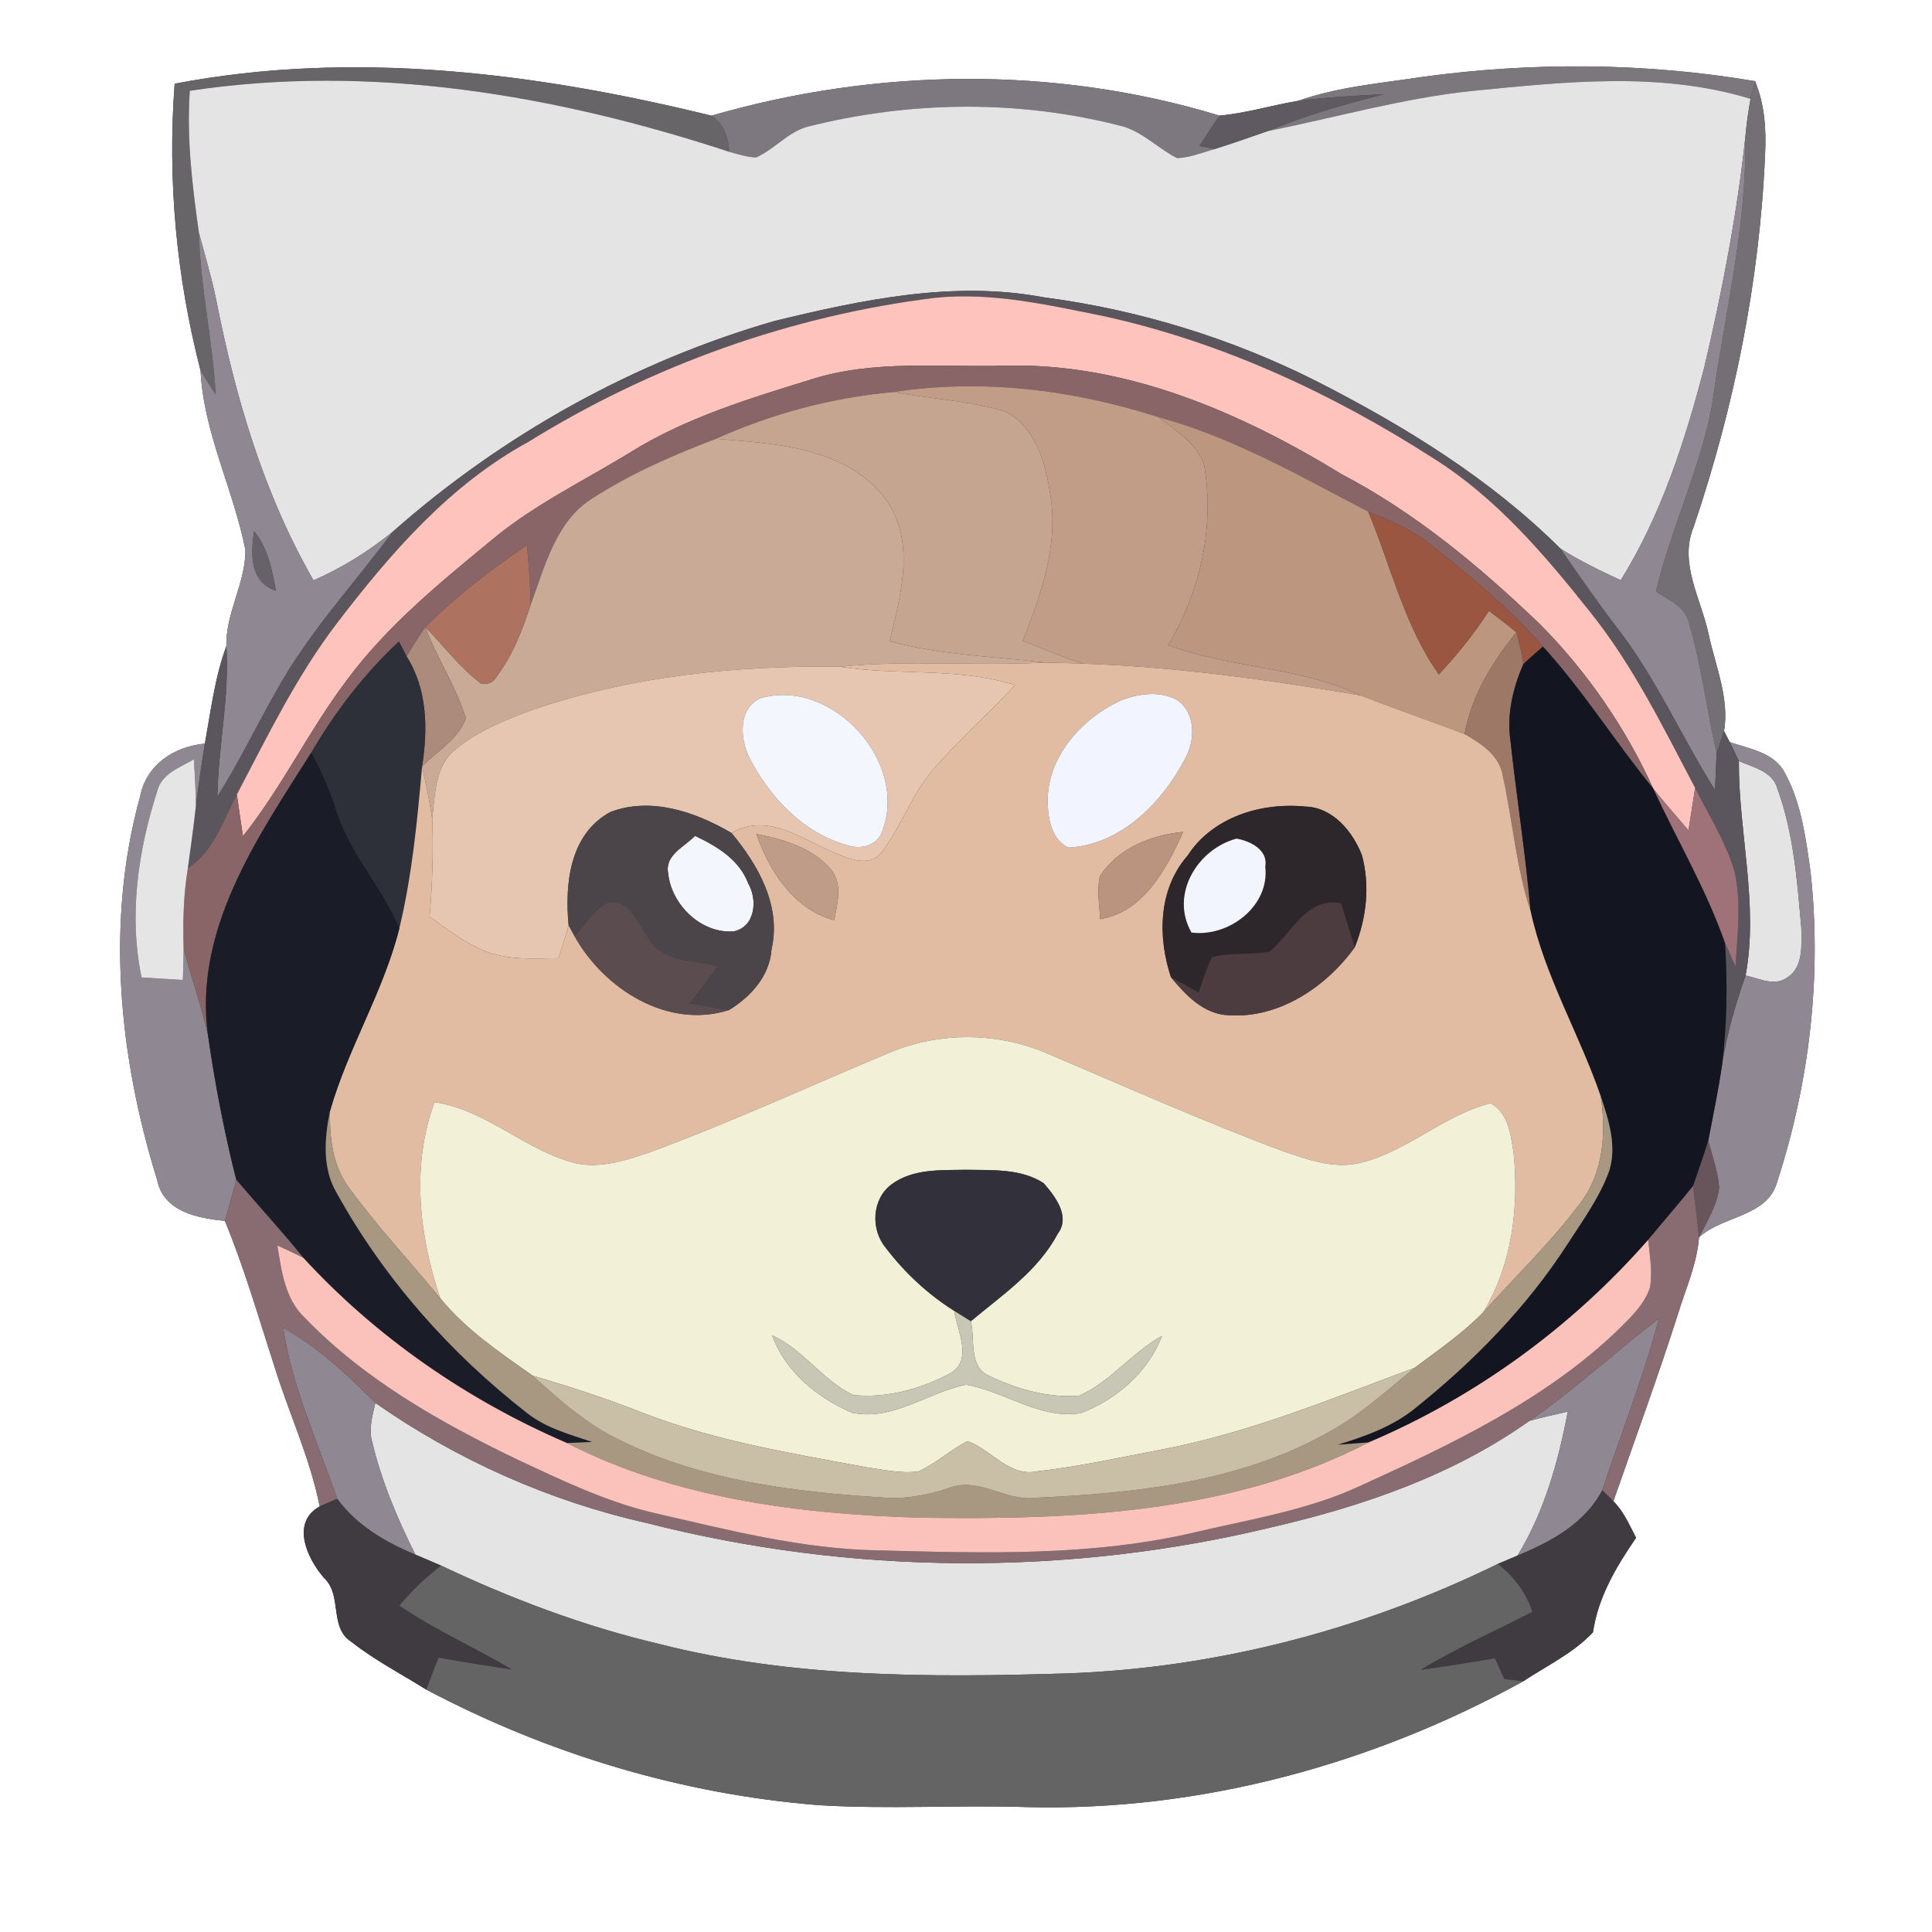 <?xml version="1.0" encoding="UTF-8" ?>
<!DOCTYPE svg PUBLIC "-//W3C//DTD SVG 1.1//EN" "http://www.w3.org/Graphics/SVG/1.1/DTD/svg11.dtd">
<svg width="250pt" height="250pt" viewBox="0 0 250 250" version="1.1" xmlns="http://www.w3.org/2000/svg">
<rect x="0" y="0" width="250" height="250" fill="#333333" stroke="none"/>
<g id="#ffffffff">
<path fill="#ffffff" opacity="1.00" d=" M 0.00 0.00 L 250.00 0.00 L 250.00 250.00 L 0.00 250.00 L 0.00 0.00 M 22.60 10.83 C 21.65 23.28 22.83 35.88 25.95 47.95 C 26.35 56.04 30.23 63.35 31.76 71.20 C 31.77 75.46 29.19 79.31 29.29 83.61 C 27.79 87.67 27.28 91.98 26.51 96.22 C 22.55 96.60 18.95 98.92 18.14 103.03 C 13.64 119.24 15.39 136.76 20.33 152.67 C 21.13 156.79 25.58 157.64 29.10 157.98 C 31.61 164.05 33.42 170.38 35.45 176.62 C 37.33 182.75 40.11 188.61 41.37 194.93 C 37.59 197.02 39.76 201.70 41.92 204.17 C 44.36 206.44 42.53 210.61 45.49 212.47 C 48.49 214.84 51.91 216.60 55.15 218.63 C 70.88 226.94 88.23 232.19 105.98 233.59 C 114.98 234.14 123.99 233.54 133.00 233.84 C 155.33 234.38 177.60 228.31 197.10 217.56 C 200.16 215.54 203.59 213.92 206.13 211.22 C 206.80 206.64 209.14 202.74 211.71 198.98 C 210.84 197.35 210.11 195.58 208.77 194.26 C 211.57 186.23 214.51 178.23 217.10 170.12 C 218.10 166.82 219.59 163.59 219.85 160.11 C 222.93 157.27 228.69 157.50 229.96 152.95 C 234.15 140.06 235.77 126.27 234.28 112.78 C 233.66 108.44 233.10 103.92 230.96 100.02 C 229.59 97.35 226.38 96.91 223.83 96.03 C 223.64 95.67 223.27 94.96 223.09 94.61 C 223.81 90.40 221.98 86.18 221.10 82.09 C 220.14 77.52 217.20 72.86 219.17 68.15 C 224.42 52.62 227.70 36.38 228.40 19.99 C 228.57 16.77 228.35 13.50 227.10 10.50 C 212.87 8.10 198.28 8.00 184.00 9.96 C 178.63 10.78 173.14 11.23 167.98 13.05 C 164.57 13.61 161.25 14.65 157.80 14.96 C 136.50 8.47 113.39 8.79 92.06 14.97 C 69.43 9.41 45.70 6.42 22.60 10.83 Z" />
</g>
<g id="#686569ff">
<path fill="#686569" opacity="1.00" d=" M 22.60 10.83 C 45.70 6.42 69.43 9.41 92.06 14.97 C 93.68 16.03 94.29 17.78 94.35 19.64 C 71.99 12.29 48.04 8.19 24.56 11.75 C 24.14 17.91 24.88 24.04 25.74 30.12 C 25.91 37.15 27.53 44.04 27.91 51.05 C 27.24 50.02 26.57 49.00 25.95 47.95 C 22.83 35.88 21.65 23.28 22.60 10.83 Z" />
</g>
<g id="#7c777dff">
<path fill="#7c777d" opacity="1.00" d=" M 184.00 9.96 C 198.28 8.00 212.87 8.10 227.10 10.50 C 226.95 11.07 226.67 12.22 226.52 12.79 C 214.85 9.22 202.49 10.59 190.57 11.76 C 181.58 12.68 172.88 15.21 164.04 16.96 C 168.89 14.93 173.96 13.52 179.04 12.19 C 175.34 12.39 171.65 12.58 167.98 13.05 C 173.14 11.23 178.63 10.78 184.00 9.96 Z" />
</g>
<g id="#7d777fff">
<path fill="#7d777f" opacity="1.00" d=" M 92.06 14.97 C 113.39 8.79 136.50 8.47 157.80 14.96 C 156.92 16.26 156.06 17.57 155.21 18.89 C 155.71 18.98 156.71 19.17 157.21 19.27 C 155.60 19.74 154.00 20.39 152.31 20.46 C 149.94 19.25 148.02 17.23 145.46 16.40 C 132.05 12.86 117.80 13.02 104.39 16.42 C 101.88 17.17 100.17 19.34 97.83 20.38 C 96.64 20.32 95.49 19.96 94.35 19.64 C 94.29 17.78 93.68 16.03 92.06 14.97 Z" />
</g>
<g id="#e4e4e4ff">
<path fill="#e4e4e4" opacity="1.00" d=" M 24.56 11.75 C 48.04 8.19 71.99 12.29 94.35 19.64 C 95.49 19.96 96.64 20.32 97.83 20.38 C 100.17 19.34 101.88 17.17 104.39 16.42 C 117.80 13.02 132.05 12.86 145.46 16.40 C 148.02 17.23 149.94 19.25 152.31 20.46 C 154.00 20.39 155.60 19.74 157.21 19.27 C 159.51 18.56 161.77 17.74 164.04 16.96 C 172.88 15.21 181.58 12.68 190.57 11.76 C 202.49 10.59 214.85 9.22 226.52 12.79 C 226.22 14.42 226.00 16.07 225.85 17.71 C 224.77 27.77 222.84 37.71 220.53 47.55 C 218.03 57.10 214.97 66.65 209.72 75.08 C 207.05 73.85 204.40 72.56 201.91 70.98 C 192.87 61.99 181.89 55.23 170.60 49.45 C 159.47 43.81 147.41 40.09 135.04 38.47 C 123.40 36.28 111.57 38.78 100.25 41.53 C 82.05 46.77 65.04 56.25 50.85 68.78 C 47.72 71.33 44.27 73.48 40.57 75.10 C 34.13 63.92 30.45 51.38 27.97 38.79 C 27.37 35.86 26.52 33.00 25.74 30.12 C 24.88 24.04 24.14 17.91 24.56 11.75 Z" />
<path fill="#e4e4e4" opacity="1.00" d=" M 225.01 98.48 C 226.87 99.31 229.39 99.78 230.00 102.07 C 232.11 107.82 232.55 114.02 233.09 120.07 C 233.10 122.24 233.40 125.10 231.31 126.46 C 229.65 127.72 227.62 126.58 225.88 126.23 C 227.59 117.00 224.96 107.74 225.01 98.48 Z" />
<path fill="#e4e4e4" opacity="1.00" d=" M 48.16 186.59 C 47.67 184.90 48.20 183.18 48.57 181.54 C 59.13 188.91 71.07 194.24 83.65 197.07 C 110.15 203.84 138.29 204.02 164.87 197.55 C 176.53 194.84 188.07 190.85 197.90 183.86 C 199.54 183.41 201.20 183.04 202.87 182.66 C 201.64 189.15 199.84 195.61 196.37 201.29 C 195.52 201.65 194.67 202.01 193.82 202.37 C 176.45 210.88 157.37 215.86 138.02 216.54 C 120.40 217.08 102.50 217.12 85.30 212.73 C 75.54 210.43 66.13 206.87 57.08 202.59 C 55.97 202.10 54.86 201.64 53.75 201.17 C 51.42 196.51 49.37 191.67 48.16 186.59 Z" />
</g>
<g id="#746f75ff">
<path fill="#746f75" opacity="1.00" d=" M 226.52 12.79 C 226.67 12.22 226.95 11.07 227.10 10.50 C 228.35 13.50 228.57 16.77 228.40 19.99 C 227.70 36.38 224.42 52.62 219.17 68.15 C 217.20 72.86 220.14 77.52 221.10 82.09 C 221.98 86.18 223.81 90.40 223.09 94.61 C 222.85 95.32 222.37 96.74 222.13 97.45 C 220.82 91.85 220.18 86.10 218.54 80.59 C 218.08 78.45 215.89 77.63 214.27 76.54 C 216.22 68.37 219.97 60.73 221.53 52.46 C 223.11 40.90 226.03 29.45 225.85 17.71 C 226.00 16.07 226.22 14.42 226.52 12.79 Z" />
</g>
<g id="#5f5a61ff">
<path fill="#5f5a61" opacity="1.00" d=" M 167.98 13.05 C 171.65 12.58 175.34 12.39 179.04 12.19 C 173.96 13.52 168.89 14.93 164.04 16.96 C 161.77 17.74 159.51 18.56 157.21 19.27 C 156.71 19.17 155.71 18.98 155.21 18.89 C 156.06 17.57 156.92 16.26 157.80 14.96 C 161.25 14.65 164.57 13.61 167.98 13.05 Z" />
</g>
<g id="#8f8792ff">
<path fill="#8f8792" opacity="1.00" d=" M 220.53 47.55 C 222.84 37.71 224.77 27.77 225.85 17.71 C 226.03 29.45 223.11 40.90 221.53 52.46 C 219.97 60.73 216.22 68.37 214.27 76.54 C 215.89 77.63 218.08 78.45 218.54 80.59 C 220.18 86.10 220.82 91.85 222.13 97.45 C 222.06 99.04 221.99 100.63 221.92 102.22 C 217.60 95.40 214.38 87.91 209.44 81.49 C 206.81 78.07 204.35 74.53 201.91 70.98 C 204.40 72.56 207.05 73.85 209.72 75.08 C 214.97 66.65 218.03 57.10 220.53 47.55 Z" />
<path fill="#8f8792" opacity="1.00" d=" M 25.74 30.12 C 26.52 33.00 27.37 35.86 27.97 38.79 C 30.45 51.38 34.13 63.92 40.57 75.10 C 44.27 73.48 47.72 71.33 50.85 68.78 C 45.87 75.49 40.12 81.66 36.01 88.97 C 33.32 93.65 31.00 98.53 28.13 103.10 C 28.23 96.58 29.72 90.14 29.29 83.61 C 29.19 79.31 31.77 75.46 31.76 71.20 C 30.23 63.35 26.35 56.04 25.95 47.95 C 26.57 49.00 27.24 50.02 27.91 51.05 C 27.53 44.04 25.91 37.15 25.74 30.12 M 32.87 68.75 C 32.45 71.74 32.28 75.25 35.70 76.44 C 35.20 73.75 34.70 70.91 32.87 68.75 Z" />
<path fill="#8f8792" opacity="1.00" d=" M 18.14 103.03 C 18.95 98.92 22.55 96.60 26.51 96.22 C 26.08 98.89 25.68 101.58 25.35 104.27 C 25.33 102.26 25.21 100.26 25.09 98.26 C 23.29 99.31 20.92 100.09 20.35 102.36 C 17.86 110.07 16.64 118.46 18.32 126.48 C 20.10 126.58 21.88 126.70 23.66 126.81 C 23.71 125.47 23.74 124.13 23.76 122.79 C 24.77 126.54 26.08 130.20 26.92 134.00 C 27.82 140.27 29.02 146.51 30.57 152.66 C 30.12 154.44 29.59 156.21 29.10 157.98 C 25.58 157.64 21.13 156.79 20.33 152.67 C 15.39 136.76 13.64 119.24 18.14 103.03 Z" />
<path fill="#8f8792" opacity="1.00" d=" M 223.83 96.03 C 226.38 96.91 229.59 97.35 230.96 100.02 C 233.10 103.92 233.66 108.44 234.28 112.78 C 235.77 126.27 234.15 140.06 229.96 152.95 C 228.69 157.50 222.93 157.27 219.85 160.11 C 220.86 158.04 222.20 156.01 222.45 153.68 C 222.32 151.59 221.54 149.62 221.05 147.61 C 221.65 144.39 222.34 141.18 222.81 137.94 C 223.39 133.93 224.55 130.05 225.88 126.23 C 227.62 126.58 229.65 127.72 231.31 126.46 C 233.40 125.10 233.10 122.24 233.09 120.07 C 232.55 114.02 232.11 107.82 230.00 102.07 C 229.39 99.78 226.87 99.31 225.01 98.48 C 224.63 97.65 224.23 96.83 223.83 96.03 Z" />
<path fill="#8f8792" opacity="1.00" d=" M 197.90 183.86 C 203.78 179.82 209.00 174.95 214.66 170.61 C 212.67 178.17 209.78 185.44 207.33 192.84 C 205.08 197.14 200.68 199.51 196.37 201.29 C 199.84 195.61 201.64 189.15 202.87 182.66 C 201.20 183.04 199.54 183.41 197.90 183.86 Z" />
<path fill="#8f8792" opacity="1.00" d=" M 36.64 171.81 C 41.17 174.33 44.94 177.89 48.57 181.54 C 48.20 183.18 47.67 184.90 48.16 186.59 C 49.37 191.67 51.42 196.51 53.75 201.17 C 49.89 199.57 46.14 197.38 43.64 193.95 C 41.12 186.64 37.81 179.52 36.64 171.81 Z" />
</g>
<g id="#5b565dff">
<path fill="#5b565d" opacity="1.00" d=" M 100.25 41.53 C 111.57 38.78 123.40 36.28 135.04 38.47 C 147.41 40.09 159.47 43.81 170.60 49.45 C 181.89 55.23 192.87 61.99 201.91 70.98 C 204.35 74.53 206.81 78.07 209.44 81.49 C 214.38 87.91 217.60 95.40 221.92 102.22 C 221.99 100.63 222.06 99.04 222.13 97.45 C 222.37 96.74 222.85 95.32 223.09 94.61 C 223.27 94.96 223.64 95.67 223.83 96.03 C 224.23 96.83 224.63 97.65 225.01 98.48 C 224.96 107.74 227.59 117.00 225.88 126.23 C 224.55 130.05 223.39 133.93 222.81 137.94 C 223.47 132.64 223.57 127.27 223.20 121.95 C 223.64 123.00 224.11 124.04 224.58 125.08 C 224.81 120.88 225.41 116.57 224.36 112.44 C 223.18 108.73 221.09 105.41 219.35 101.96 C 215.24 94.16 211.34 86.16 205.80 79.24 C 199.91 71.82 193.63 64.43 185.54 59.34 C 172.44 50.92 158.09 44.26 142.83 40.91 C 135.67 39.47 128.41 37.79 121.06 38.53 C 102.39 40.82 84.32 47.28 68.34 57.20 C 58.19 62.73 50.51 71.61 43.59 80.66 C 38.38 87.49 34.62 95.24 30.65 102.81 C 28.85 106.17 27.68 110.17 24.31 112.35 C 24.67 109.66 25.06 106.97 25.35 104.27 C 25.68 101.58 26.08 98.89 26.51 96.22 C 27.28 91.98 27.79 87.67 29.29 83.61 C 29.72 90.14 28.23 96.58 28.13 103.10 C 31.00 98.53 33.32 93.65 36.01 88.97 C 40.12 81.66 45.87 75.49 50.85 68.78 C 65.04 56.25 82.05 46.77 100.25 41.53 Z" />
</g>
<g id="#fec3bdff">
<path fill="#fec3bd" opacity="1.00" d=" M 68.34 57.20 C 84.32 47.28 102.39 40.82 121.06 38.53 C 128.41 37.79 135.67 39.47 142.83 40.91 C 158.09 44.26 172.44 50.92 185.54 59.34 C 193.63 64.43 199.91 71.82 205.80 79.24 C 211.34 86.16 215.24 94.16 219.35 101.96 C 219.07 103.79 218.78 105.62 218.49 107.45 C 216.96 105.66 215.40 103.90 213.94 102.06 C 210.35 94.17 205.36 86.90 199.25 80.75 C 191.50 73.32 183.17 66.37 173.62 61.37 C 160.51 53.34 145.64 46.89 129.99 47.32 C 121.69 47.55 113.15 46.53 105.09 49.06 C 97.01 51.56 88.79 54.03 81.56 58.53 C 75.59 62.20 69.19 65.26 63.77 69.76 C 57.04 75.31 50.17 80.88 44.94 87.93 C 40.03 94.41 36.51 101.83 31.44 108.20 C 31.17 106.41 30.90 104.61 30.65 102.81 C 34.62 95.24 38.38 87.49 43.59 80.66 C 50.51 71.61 58.19 62.73 68.34 57.20 Z" />
</g>
<g id="#896567ff">
<path fill="#896567" opacity="1.00" d=" M 105.09 49.06 C 113.15 46.53 121.69 47.55 129.99 47.32 C 145.64 46.89 160.51 53.34 173.62 61.37 C 183.17 66.37 191.50 73.32 199.25 80.75 C 205.36 86.90 210.35 94.17 213.94 102.06 C 209.02 96.05 204.90 89.42 199.66 83.67 C 195.24 78.64 190.06 74.35 184.80 70.23 C 182.48 68.42 179.75 67.32 177.05 66.21 C 168.25 61.62 159.56 56.59 149.89 53.97 C 138.87 50.43 127.08 48.96 115.59 50.73 C 107.66 51.44 99.89 53.52 92.63 56.78 C 87.08 58.90 81.58 61.29 76.58 64.53 C 71.87 67.52 70.51 73.33 68.67 78.23 C 68.63 75.66 68.40 73.10 68.20 70.54 C 63.53 73.70 59.02 77.14 55.04 81.14 C 54.18 82.37 53.40 83.65 52.61 84.93 C 52.36 84.45 51.86 83.49 51.62 83.01 C 47.12 87.20 43.38 92.10 40.28 97.39 C 33.32 108.36 25.03 120.28 26.92 134.00 C 26.08 130.20 24.77 126.54 23.76 122.79 C 23.65 119.30 23.74 115.79 24.31 112.35 C 27.68 110.17 28.85 106.17 30.65 102.81 C 30.90 104.61 31.17 106.41 31.44 108.20 C 36.51 101.83 40.03 94.41 44.94 87.93 C 50.17 80.88 57.04 75.31 63.77 69.76 C 69.19 65.26 75.59 62.20 81.56 58.53 C 88.79 54.03 97.01 51.56 105.09 49.06 Z" />
</g>
<g id="#c19c87ff">
<path fill="#c19c87" opacity="1.00" d=" M 115.59 50.73 C 127.08 48.96 138.87 50.43 149.89 53.97 C 152.13 55.68 154.86 57.36 155.81 60.16 C 157.19 68.20 155.35 76.54 151.15 83.48 C 159.24 86.50 168.19 86.24 176.06 89.99 C 164.19 87.96 152.26 86.30 140.21 85.88 C 137.53 85.04 134.94 83.96 132.35 82.91 C 134.69 76.95 136.97 70.61 135.92 64.09 C 135.32 60.00 133.99 55.05 129.89 53.17 C 125.23 51.85 120.35 51.60 115.59 50.73 Z" />
</g>
<g id="#c5a490ff">
<path fill="#c5a490" opacity="1.00" d=" M 92.63 56.78 C 99.89 53.52 107.66 51.44 115.59 50.73 C 120.35 51.60 125.23 51.85 129.89 53.17 C 133.99 55.05 135.32 60.00 135.92 64.09 C 136.97 70.61 134.69 76.95 132.35 82.91 C 134.94 83.96 137.53 85.04 140.21 85.88 C 138.57 85.81 136.92 85.77 135.28 85.73 C 128.55 84.94 121.70 84.77 115.12 82.97 C 116.57 76.91 118.59 69.97 114.48 64.42 C 109.34 57.83 100.29 57.40 92.63 56.78 Z" />
</g>
<g id="#bd9680ff">
<path fill="#bd9680" opacity="1.00" d=" M 149.89 53.97 C 159.56 56.59 168.25 61.62 177.05 66.21 C 180.00 73.27 181.71 80.94 186.18 87.27 C 188.58 84.72 190.76 81.98 192.67 79.05 C 193.87 79.95 195.07 80.86 196.22 81.82 C 193.09 85.69 190.42 90.02 189.51 94.99 C 185.04 93.28 180.52 91.72 176.06 89.99 C 168.19 86.24 159.24 86.50 151.15 83.48 C 155.35 76.54 157.19 68.20 155.81 60.16 C 154.86 57.36 152.13 55.68 149.89 53.97 Z" />
</g>
<g id="#c9aa97ff">
<path fill="#c9aa97" opacity="1.00" d=" M 76.58 64.53 C 81.58 61.29 87.08 58.90 92.63 56.78 C 100.29 57.40 109.34 57.83 114.48 64.42 C 118.59 69.97 116.57 76.91 115.12 82.97 C 121.70 84.77 128.55 84.94 135.28 85.73 C 126.43 86.21 117.55 85.38 108.71 86.27 C 95.26 86.09 81.65 87.48 68.87 91.87 C 65.38 93.15 61.83 94.57 58.94 96.97 C 56.27 99.11 56.29 102.86 55.93 105.97 C 55.59 103.68 55.11 101.41 54.62 99.15 C 56.58 97.20 59.32 95.65 60.28 92.94 C 59.02 88.81 56.54 85.18 55.04 81.14 C 57.44 83.61 59.53 86.43 62.31 88.49 C 63.23 88.61 63.91 88.25 64.36 87.41 C 66.40 84.68 67.63 81.44 68.67 78.23 C 70.51 73.33 71.87 67.52 76.58 64.53 Z" />
</g>
<g id="#9a5641ff">
<path fill="#9a5641" opacity="1.00" d=" M 177.05 66.21 C 179.75 67.32 182.48 68.42 184.80 70.23 C 190.06 74.35 195.24 78.64 199.66 83.67 C 198.80 84.41 197.95 85.15 197.12 85.93 C 196.90 84.55 196.60 83.17 196.22 81.82 C 195.07 80.86 193.87 79.95 192.67 79.05 C 190.76 81.98 188.58 84.72 186.18 87.27 C 181.71 80.94 180.00 73.27 177.05 66.21 Z" />
</g>
<g id="#676269ff">
<path fill="#676269" opacity="1.00" d=" M 32.87 68.75 C 34.70 70.91 35.20 73.75 35.70 76.44 C 32.28 75.25 32.45 71.74 32.87 68.75 Z" />
</g>
<g id="#ad7360ff">
<path fill="#ad7360" opacity="1.00" d=" M 55.04 81.14 C 59.02 77.14 63.53 73.70 68.20 70.54 C 68.40 73.10 68.63 75.66 68.67 78.23 C 67.63 81.44 66.40 84.68 64.36 87.41 C 63.91 88.25 63.23 88.61 62.31 88.49 C 59.53 86.43 57.44 83.61 55.04 81.14 Z" />
</g>
<g id="#ac8b7cff">
<path fill="#ac8b7c" opacity="1.00" d=" M 52.61 84.93 C 53.40 83.65 54.18 82.37 55.04 81.14 C 56.54 85.18 59.02 88.81 60.28 92.94 C 59.32 95.65 56.58 97.20 54.62 99.15 C 55.38 94.32 55.31 89.20 52.61 84.93 Z" />
</g>
<g id="#9e7866ff">
<path fill="#9e7866" opacity="1.00" d=" M 196.22 81.82 C 196.60 83.17 196.90 84.55 197.12 85.93 C 195.78 89.04 194.96 92.41 195.45 95.81 C 196.25 103.18 197.41 110.51 198.06 117.90 C 196.20 112.25 195.75 106.30 194.49 100.53 C 194.11 97.80 191.71 96.23 189.51 94.99 C 190.42 90.02 193.09 85.69 196.22 81.82 Z" />
</g>
<g id="#2e3039ff">
<path fill="#2e3039" opacity="1.00" d=" M 40.28 97.39 C 43.38 92.10 47.12 87.20 51.62 83.01 C 51.86 83.49 52.36 84.45 52.61 84.93 C 55.31 89.20 55.38 94.32 54.62 99.15 C 54.00 106.18 53.33 113.23 51.68 120.11 C 49.39 114.66 45.09 110.28 43.41 104.56 C 42.58 102.08 41.55 99.67 40.28 97.39 Z" />
</g>
<g id="#131620ff">
<path fill="#131620" opacity="1.00" d=" M 197.12 85.93 C 197.95 85.15 198.80 84.41 199.66 83.67 C 204.90 89.42 209.02 96.05 213.94 102.06 C 217.02 108.69 220.76 115.02 223.20 121.95 C 223.57 127.27 223.47 132.64 222.81 137.94 C 222.34 141.18 221.65 144.39 221.05 147.61 C 220.44 149.57 219.76 151.51 219.10 153.45 C 217.19 155.82 215.20 158.11 213.27 160.44 C 203.39 171.72 190.90 180.81 177.09 186.65 C 175.75 186.76 174.42 186.86 173.09 186.95 C 176.63 185.86 180.20 184.60 183.11 182.23 C 190.70 176.16 197.60 169.11 202.88 160.91 C 204.85 157.87 207.02 154.89 208.25 151.45 C 209.23 148.25 208.16 144.92 207.14 141.87 C 204.36 133.78 199.88 126.32 198.06 117.90 C 197.41 110.51 196.25 103.18 195.45 95.81 C 194.96 92.41 195.78 89.04 197.12 85.93 Z" />
</g>
<g id="#e6c6b0ff">
<path fill="#e6c6b0" opacity="1.00" d=" M 68.87 91.87 C 81.65 87.48 95.26 86.09 108.71 86.27 C 116.22 87.46 124.00 86.32 131.34 88.65 C 127.89 92.42 124.00 95.78 120.68 99.67 C 117.95 102.83 116.66 106.93 114.12 110.22 C 112.76 112.13 110.23 111.30 108.48 110.55 C 104.07 108.85 99.48 104.97 94.66 107.79 C 90.04 105.07 84.21 103.06 78.97 105.08 C 73.71 107.93 73.07 114.39 73.58 119.73 C 73.20 121.16 72.73 122.57 72.27 123.99 C 69.13 124.00 65.85 124.29 62.85 123.11 C 60.18 122.06 57.90 120.27 55.59 118.62 C 55.95 114.41 56.08 110.19 55.93 105.97 C 56.29 102.86 56.27 99.11 58.94 96.97 C 61.83 94.57 65.38 93.15 68.87 91.87 M 98.40 90.35 C 95.46 91.69 95.76 95.63 96.98 98.08 C 99.61 103.16 103.94 107.80 109.61 109.36 C 111.16 109.91 113.09 109.57 113.96 108.04 C 117.98 98.94 107.78 87.61 98.40 90.35 Z" />
</g>
<g id="#e1bca2ff">
<path fill="#e1bca2" opacity="1.00" d=" M 108.71 86.27 C 117.55 85.38 126.43 86.21 135.28 85.73 C 136.92 85.77 138.57 85.81 140.21 85.88 C 152.26 86.30 164.19 87.96 176.06 89.99 C 180.52 91.72 185.04 93.28 189.51 94.99 C 191.71 96.23 194.11 97.80 194.49 100.53 C 195.75 106.30 196.20 112.25 198.06 117.90 C 199.88 126.32 204.36 133.78 207.14 141.87 C 207.84 146.57 207.50 151.70 204.54 155.62 C 200.75 160.70 196.15 165.11 191.92 169.82 C 195.67 163.65 196.59 156.14 195.84 149.06 C 195.48 146.79 195.16 143.97 192.88 142.77 C 186.66 144.30 181.89 149.26 175.57 150.57 C 172.32 151.20 169.11 150.00 166.07 148.98 C 155.79 145.15 145.76 140.67 135.67 136.38 C 129.20 133.55 121.67 133.47 115.15 136.19 C 104.82 140.51 94.63 145.21 84.12 149.09 C 80.81 150.21 77.19 151.42 73.71 150.31 C 67.56 148.47 62.72 143.59 56.23 142.62 C 53.19 150.83 54.23 159.87 56.97 168.00 C 53.08 163.27 48.88 158.78 45.26 153.83 C 43.06 150.97 42.63 147.27 42.70 143.78 C 45.02 135.63 49.62 128.34 51.68 120.11 C 53.33 113.23 54.00 106.18 54.62 99.15 C 55.11 101.41 55.59 103.68 55.93 105.97 C 56.08 110.19 55.95 114.41 55.59 118.62 C 57.90 120.27 60.18 122.06 62.85 123.11 C 65.85 124.29 69.13 124.00 72.27 123.99 C 72.73 122.57 73.20 121.16 73.58 119.73 C 73.78 120.09 74.18 120.82 74.37 121.18 C 78.18 127.99 86.42 133.22 94.33 130.70 C 97.17 128.96 99.60 126.29 99.84 122.81 C 101.12 117.22 98.11 111.94 94.66 107.79 C 99.48 104.97 104.07 108.85 108.48 110.55 C 110.23 111.30 112.76 112.13 114.12 110.22 C 116.66 106.93 117.95 102.83 120.68 99.67 C 124.00 95.78 127.89 92.42 131.34 88.65 C 124.00 86.32 116.22 87.46 108.71 86.27 M 145.38 90.50 C 140.08 92.78 135.36 97.96 135.57 104.01 C 135.65 106.11 136.14 108.72 138.28 109.68 C 145.01 109.29 150.27 103.98 153.27 98.32 C 154.65 95.94 154.82 92.36 152.36 90.61 C 150.23 89.40 147.60 89.72 145.38 90.50 M 153.68 110.71 C 149.88 115.06 149.78 121.23 151.53 126.47 C 153.45 128.78 155.75 131.24 158.98 131.37 C 165.49 131.82 171.63 127.70 175.31 122.57 C 176.82 118.81 177.30 114.59 176.23 110.66 C 175.04 107.59 172.46 104.47 168.92 104.37 C 163.22 103.80 156.92 105.71 153.68 110.71 M 97.87 107.91 C 99.55 112.74 102.71 117.68 107.95 119.07 C 108.34 116.92 109.08 114.42 107.54 112.52 C 105.14 109.68 101.38 108.61 97.87 107.91 M 142.33 113.39 C 141.90 115.21 142.28 117.09 142.35 118.93 C 147.98 118.04 150.98 112.37 153.10 107.65 C 148.97 108.04 144.63 109.77 142.33 113.39 Z" />
</g>
<g id="#f4f6feff">
<path fill="#f4f6fe" opacity="1.00" d=" M 98.40 90.35 C 107.78 87.61 117.98 98.94 113.96 108.04 C 113.09 109.57 111.16 109.91 109.61 109.36 C 103.94 107.80 99.61 103.16 96.98 98.08 C 95.76 95.63 95.46 91.69 98.40 90.35 Z" />
<path fill="#f4f6fe" opacity="1.00" d=" M 86.46 113.00 C 85.99 110.63 88.59 109.58 89.93 108.16 C 92.75 109.49 95.67 111.23 96.82 114.32 C 98.06 116.43 97.74 119.92 94.95 120.52 C 90.75 120.85 86.87 117.08 86.46 113.00 Z" />
</g>
<g id="#f2f5ffff">
<path fill="#f2f5ff" opacity="1.00" d=" M 145.38 90.50 C 147.60 89.72 150.23 89.40 152.36 90.61 C 154.82 92.36 154.65 95.94 153.27 98.32 C 150.27 103.98 145.01 109.29 138.28 109.68 C 136.14 108.72 135.65 106.11 135.57 104.01 C 135.36 97.96 140.08 92.78 145.38 90.50 Z" />
</g>
<g id="#1a1d27ff">
<path fill="#1a1d27" opacity="1.00" d=" M 40.28 97.39 C 41.55 99.67 42.58 102.08 43.41 104.56 C 45.09 110.28 49.39 114.66 51.68 120.11 C 49.62 128.34 45.02 135.63 42.70 143.78 C 41.98 147.30 41.67 151.21 43.60 154.42 C 49.72 165.48 58.27 175.11 68.23 182.87 C 70.69 184.79 73.73 185.62 76.64 186.59 C 75.54 186.65 74.45 186.69 73.35 186.72 C 60.53 181.21 48.70 173.05 39.25 162.76 C 36.46 159.30 33.44 156.04 30.57 152.66 C 29.02 146.51 27.82 140.27 26.92 134.00 C 25.03 120.28 33.32 108.36 40.28 97.39 Z" />
</g>
<g id="#e5e5e5ff">
<path fill="#e5e5e5" opacity="1.00" d=" M 20.35 102.36 C 20.92 100.09 23.29 99.31 25.09 98.26 C 25.21 100.26 25.33 102.26 25.35 104.27 C 25.06 106.97 24.67 109.66 24.31 112.35 C 23.74 115.79 23.65 119.30 23.76 122.79 C 23.74 124.13 23.71 125.47 23.66 126.81 C 21.88 126.70 20.10 126.58 18.32 126.48 C 16.64 118.46 17.86 110.07 20.35 102.36 Z" />
</g>
<g id="#9e7278ff">
<path fill="#9e7278" opacity="1.00" d=" M 213.94 102.06 C 215.40 103.90 216.96 105.66 218.49 107.45 C 218.78 105.62 219.07 103.79 219.35 101.96 C 221.09 105.41 223.18 108.73 224.36 112.44 C 225.41 116.57 224.81 120.88 224.58 125.08 C 224.11 124.04 223.64 123.00 223.20 121.95 C 220.76 115.02 217.02 108.69 213.94 102.06 Z" />
</g>
<g id="#4b4448ff">
<path fill="#4b4448" opacity="1.00" d=" M 78.97 105.08 C 84.21 103.06 90.04 105.07 94.66 107.79 C 98.11 111.94 101.12 117.22 99.84 122.81 C 99.60 126.29 97.17 128.96 94.33 130.70 C 92.63 130.42 90.94 130.14 89.25 129.86 C 90.46 128.25 91.68 126.63 92.90 125.03 C 89.79 124.19 85.52 124.59 83.85 121.25 C 82.43 119.41 81.29 115.89 78.31 116.94 C 76.69 118.02 75.61 119.71 74.37 121.18 C 74.18 120.82 73.78 120.09 73.58 119.73 C 73.07 114.39 73.71 107.93 78.97 105.08 M 86.46 113.00 C 86.87 117.08 90.75 120.85 94.95 120.52 C 97.74 119.92 98.06 116.43 96.82 114.32 C 95.67 111.23 92.75 109.49 89.93 108.16 C 88.59 109.58 85.99 110.63 86.46 113.00 Z" />
</g>
<g id="#2d262bff">
<path fill="#2d262b" opacity="1.00" d=" M 153.68 110.71 C 156.92 105.71 163.22 103.80 168.92 104.37 C 172.46 104.47 175.04 107.59 176.23 110.66 C 177.30 114.59 176.82 118.81 175.31 122.57 C 174.70 120.68 174.11 118.78 173.53 116.87 C 168.96 116.07 167.22 120.74 164.29 123.15 C 161.83 123.59 159.28 123.23 156.85 123.87 C 156.11 125.33 155.63 126.89 155.12 128.43 C 153.92 127.77 152.73 127.12 151.53 126.47 C 149.78 121.23 149.88 115.06 153.68 110.71 M 154.18 120.67 C 159.02 121.29 164.33 117.25 163.72 112.13 C 164.12 109.98 161.77 108.82 160.01 108.52 C 154.94 109.86 151.36 115.77 154.18 120.67 Z" />
</g>
<g id="#bf9c88ff">
<path fill="#bf9c88" opacity="1.00" d=" M 97.87 107.91 C 101.38 108.61 105.14 109.68 107.54 112.52 C 109.08 114.42 108.34 116.92 107.95 119.07 C 102.71 117.68 99.55 112.74 97.87 107.91 Z" />
</g>
<g id="#ba947eff">
<path fill="#ba947e" opacity="1.00" d=" M 142.33 113.39 C 144.63 109.77 148.97 108.04 153.10 107.65 C 150.98 112.37 147.98 118.04 142.35 118.93 C 142.28 117.09 141.90 115.21 142.33 113.39 Z" />
</g>
<g id="#f2f5feff">
<path fill="#f2f5fe" opacity="1.00" d=" M 154.18 120.67 C 151.36 115.77 154.94 109.86 160.01 108.52 C 161.77 108.82 164.12 109.98 163.72 112.13 C 164.33 117.25 159.02 121.29 154.18 120.67 Z" />
</g>
<g id="#5b4d4fff">
<path fill="#5b4d4f" opacity="1.00" d=" M 74.37 121.18 C 75.61 119.71 76.69 118.02 78.31 116.94 C 81.29 115.89 82.43 119.41 83.85 121.25 C 85.52 124.59 89.79 124.19 92.90 125.03 C 91.68 126.63 90.46 128.25 89.25 129.86 C 90.94 130.14 92.63 130.42 94.33 130.70 C 86.42 133.22 78.18 127.99 74.37 121.18 Z" />
</g>
<g id="#4d3c3fff">
<path fill="#4d3c3f" opacity="1.00" d=" M 164.29 123.15 C 167.22 120.74 168.96 116.07 173.53 116.87 C 174.11 118.78 174.70 120.68 175.31 122.57 C 171.63 127.70 165.49 131.82 158.98 131.37 C 155.75 131.24 153.45 128.78 151.53 126.47 C 152.73 127.12 153.92 127.77 155.12 128.43 C 155.63 126.89 156.11 125.33 156.85 123.87 C 159.28 123.23 161.83 123.59 164.29 123.15 Z" />
</g>
<g id="#f2f0d7ff">
<path fill="#f2f0d7" opacity="1.00" d=" M 115.15 136.19 C 121.67 133.47 129.20 133.55 135.67 136.38 C 145.76 140.67 155.79 145.15 166.07 148.98 C 169.11 150.00 172.32 151.20 175.57 150.57 C 181.89 149.26 186.66 144.30 192.88 142.77 C 195.16 143.97 195.48 146.79 195.84 149.06 C 196.59 156.14 195.67 163.65 191.92 169.82 C 189.25 172.55 186.09 174.72 183.04 177.00 C 172.38 180.95 161.79 185.36 150.58 187.52 C 145.14 188.55 139.72 189.77 134.21 190.39 C 130.58 191.16 128.30 187.57 125.19 186.49 C 122.96 187.61 121.12 189.39 118.84 190.40 C 116.60 190.71 114.36 190.18 112.15 189.87 C 102.37 188.06 92.46 186.44 83.15 182.81 C 78.48 180.97 73.72 179.42 68.91 178.00 C 64.66 175.01 60.29 172.06 56.97 168.00 C 54.23 159.87 53.19 150.83 56.23 142.62 C 62.72 143.59 67.56 148.47 73.71 150.31 C 77.19 151.42 80.81 150.21 84.12 149.09 C 94.63 145.21 104.82 140.51 115.15 136.19 M 115.31 153.30 C 112.82 155.19 112.65 159.10 114.60 161.44 C 117.04 164.66 120.06 167.47 123.48 169.63 C 123.86 172.27 126.01 176.06 122.83 177.78 C 119.08 179.76 114.65 180.96 110.41 180.52 C 106.44 178.63 103.96 174.62 99.92 172.80 C 101.60 177.48 105.77 180.87 110.22 182.80 C 115.48 183.94 120.05 180.17 125.01 179.18 C 130.03 180.03 134.54 183.71 139.83 182.86 C 144.44 181.13 148.58 177.54 150.36 172.87 C 146.46 175.01 143.71 178.82 139.64 180.60 C 135.64 180.93 131.58 179.74 127.99 178.04 C 125.29 176.83 126.20 173.32 125.62 170.97 C 129.70 167.56 134.32 164.46 136.87 159.64 C 138.56 157.43 136.53 154.78 135.03 153.09 C 132.08 151.18 128.36 151.44 125.00 151.37 C 121.73 151.43 118.06 151.21 115.31 153.30 Z" />
</g>
<g id="#a89882ff">
<path fill="#a89882" opacity="1.00" d=" M 207.14 141.87 C 208.16 144.92 209.23 148.25 208.25 151.45 C 207.02 154.89 204.85 157.87 202.88 160.91 C 197.60 169.11 190.70 176.16 183.11 182.23 C 180.20 184.60 176.63 185.86 173.09 186.95 C 174.42 186.86 175.75 186.76 177.09 186.65 C 159.30 195.89 138.64 196.68 119.00 196.39 C 103.42 195.91 87.40 193.92 73.35 186.72 C 74.45 186.69 75.54 186.65 76.64 186.59 C 73.73 185.62 70.69 184.79 68.23 182.87 C 58.27 175.11 49.72 165.48 43.60 154.42 C 41.67 151.21 41.98 147.30 42.70 143.78 C 42.63 147.27 43.06 150.97 45.26 153.83 C 48.88 158.78 53.08 163.27 56.97 168.00 C 60.29 172.06 64.66 175.01 68.91 178.00 C 72.45 181.21 76.09 184.44 80.47 186.48 C 90.87 191.57 102.58 193.04 114.01 193.76 C 117.00 194.04 119.97 193.50 122.79 192.55 C 126.56 191.04 130.14 194.32 133.99 193.81 C 147.27 193.21 161.17 191.72 172.82 184.81 C 176.53 182.62 179.72 179.72 183.04 177.00 C 186.09 174.72 189.25 172.55 191.92 169.82 C 196.15 165.11 200.75 160.70 204.54 155.62 C 207.50 151.70 207.84 146.57 207.14 141.87 Z" />
</g>
<g id="#68555bff">
<path fill="#68555b" opacity="1.00" d=" M 219.10 153.45 C 219.76 151.51 220.44 149.57 221.05 147.61 C 221.54 149.62 222.32 151.59 222.45 153.68 C 222.20 156.01 220.86 158.04 219.85 160.11 C 219.65 157.88 219.30 155.67 219.10 153.45 Z" />
</g>
<g id="#32313bff">
<path fill="#32313b" opacity="1.00" d=" M 115.31 153.30 C 118.06 151.21 121.73 151.43 125.00 151.37 C 128.36 151.44 132.08 151.18 135.03 153.09 C 136.53 154.78 138.56 157.43 136.87 159.64 C 134.32 164.46 129.70 167.56 125.62 170.97 C 124.90 170.52 124.19 170.07 123.48 169.63 C 120.06 167.47 117.04 164.66 114.60 161.44 C 112.65 159.10 112.82 155.19 115.31 153.30 Z" />
</g>
<g id="#886c72ff">
<path fill="#886c72" opacity="1.00" d=" M 29.10 157.98 C 29.59 156.21 30.12 154.44 30.57 152.66 C 33.44 156.04 36.46 159.30 39.25 162.76 C 38.14 162.20 37.02 161.68 35.89 161.16 C 36.43 164.47 36.87 168.11 39.46 170.54 C 47.21 178.57 57.07 184.12 67.04 188.91 C 72.67 191.54 78.32 194.26 84.39 195.72 C 94.05 197.94 103.74 200.46 113.71 200.62 C 127.47 200.98 141.48 201.43 154.96 198.20 C 162.11 196.53 169.47 195.36 176.17 192.20 C 187.88 186.86 199.81 181.21 209.23 172.23 C 210.90 170.56 212.78 168.87 213.52 166.56 C 213.84 164.52 213.48 162.47 213.27 160.44 C 215.20 158.11 217.19 155.82 219.10 153.45 C 219.30 155.67 219.65 157.88 219.85 160.11 C 219.59 163.59 218.10 166.82 217.10 170.12 C 214.51 178.23 211.57 186.23 208.77 194.26 C 208.41 193.91 207.69 193.20 207.33 192.84 C 209.78 185.44 212.67 178.17 214.66 170.61 C 209.00 174.95 203.78 179.82 197.90 183.86 C 188.07 190.85 176.53 194.84 164.87 197.55 C 138.29 204.02 110.15 203.84 83.65 197.07 C 71.07 194.24 59.13 188.91 48.57 181.54 C 44.94 177.89 41.17 174.33 36.64 171.81 C 37.81 179.52 41.12 186.64 43.64 193.95 C 42.88 194.26 42.12 194.59 41.37 194.93 C 40.11 188.61 37.33 182.75 35.45 176.62 C 33.42 170.38 31.61 164.05 29.10 157.98 Z" />
</g>
<g id="#fbc1bbff">
<path fill="#fbc1bb" opacity="1.00" d=" M 35.89 161.16 C 37.02 161.68 38.14 162.20 39.25 162.76 C 48.70 173.05 60.53 181.21 73.35 186.72 C 87.40 193.92 103.42 195.91 119.00 196.39 C 138.64 196.68 159.30 195.89 177.09 186.65 C 190.90 180.81 203.39 171.72 213.27 160.44 C 213.48 162.47 213.84 164.52 213.52 166.56 C 212.78 168.87 210.90 170.56 209.23 172.23 C 199.81 181.21 187.88 186.86 176.17 192.20 C 169.47 195.36 162.11 196.53 154.96 198.20 C 141.48 201.43 127.47 200.98 113.71 200.62 C 103.74 200.46 94.05 197.94 84.39 195.72 C 78.32 194.26 72.67 191.54 67.04 188.91 C 57.07 184.12 47.21 178.57 39.46 170.54 C 36.87 168.11 36.43 164.47 35.89 161.16 Z" />
</g>
<g id="#c8c7b5ff">
<path fill="#c8c7b5" opacity="1.00" d=" M 123.48 169.63 C 124.19 170.07 124.90 170.52 125.62 170.97 C 126.20 173.32 125.29 176.83 127.99 178.04 C 131.58 179.74 135.64 180.93 139.64 180.60 C 143.71 178.82 146.46 175.01 150.36 172.87 C 148.58 177.54 144.44 181.13 139.83 182.86 C 134.54 183.71 130.03 180.03 125.01 179.18 C 120.05 180.17 115.48 183.94 110.22 182.80 C 105.77 180.87 101.60 177.48 99.92 172.80 C 103.96 174.62 106.44 178.63 110.41 180.52 C 114.65 180.96 119.08 179.76 122.83 177.78 C 126.01 176.06 123.86 172.27 123.48 169.63 Z" />
</g>
<g id="#c9bfa7ff">
<path fill="#c9bfa7" opacity="1.00" d=" M 150.58 187.52 C 161.79 185.36 172.38 180.95 183.04 177.00 C 179.72 179.72 176.53 182.62 172.82 184.81 C 161.17 191.72 147.27 193.21 133.99 193.81 C 130.14 194.32 126.56 191.04 122.79 192.55 C 119.97 193.50 117.00 194.04 114.01 193.76 C 102.58 193.04 90.87 191.57 80.47 186.48 C 76.09 184.44 72.45 181.21 68.91 178.00 C 73.72 179.42 78.48 180.97 83.15 182.81 C 92.46 186.44 102.37 188.06 112.15 189.87 C 114.36 190.18 116.60 190.71 118.84 190.40 C 121.12 189.39 122.96 187.61 125.19 186.49 C 128.30 187.57 130.58 191.16 134.21 190.39 C 139.72 189.77 145.14 188.55 150.58 187.52 Z" />
</g>
<g id="#403b41ff">
<path fill="#403b41" opacity="1.00" d=" M 207.33 192.84 C 207.69 193.20 208.41 193.91 208.77 194.26 C 210.11 195.58 210.84 197.35 211.71 198.98 C 209.14 202.74 206.80 206.64 206.13 211.22 C 203.59 213.92 200.16 215.54 197.10 217.56 C 196.28 217.46 195.47 217.36 194.66 217.27 C 194.25 216.37 193.85 215.47 193.44 214.58 C 190.23 215.13 187.02 215.66 183.79 216.09 C 188.45 213.27 193.44 211.06 198.28 208.57 C 197.48 206.06 195.87 203.99 193.82 202.37 C 194.67 202.01 195.52 201.65 196.37 201.29 C 200.68 199.51 205.08 197.14 207.33 192.84 Z" />
<path fill="#403b41" opacity="1.00" d=" M 41.37 194.93 C 42.12 194.59 42.88 194.26 43.64 193.95 C 46.14 197.38 49.89 199.57 53.75 201.17 C 54.86 201.64 55.97 202.10 57.08 202.59 C 55.09 204.11 53.28 205.85 51.67 207.76 C 56.29 210.92 61.44 213.16 66.24 216.03 C 63.06 215.58 59.90 215.05 56.74 214.50 C 56.22 215.87 55.68 217.25 55.15 218.63 C 51.91 216.60 48.49 214.84 45.49 212.47 C 42.53 210.61 44.36 206.44 41.92 204.17 C 39.76 201.70 37.59 197.02 41.37 194.93 Z" />
</g>
<g id="#646464ff">
<path fill="#646464" opacity="1.00" d=" M 57.08 202.59 C 66.13 206.87 75.54 210.43 85.30 212.73 C 102.50 217.12 120.40 217.08 138.02 216.54 C 157.37 215.86 176.45 210.88 193.82 202.37 C 195.87 203.99 197.48 206.06 198.28 208.57 C 193.44 211.06 188.45 213.27 183.79 216.09 C 187.02 215.66 190.23 215.13 193.44 214.58 C 193.85 215.47 194.25 216.37 194.66 217.27 C 195.47 217.36 196.28 217.46 197.10 217.56 C 177.60 228.31 155.33 234.38 133.00 233.84 C 123.99 233.54 114.98 234.14 105.98 233.59 C 88.23 232.19 70.88 226.94 55.15 218.63 C 55.68 217.25 56.22 215.87 56.74 214.50 C 59.90 215.05 63.06 215.58 66.24 216.03 C 61.44 213.16 56.29 210.92 51.67 207.76 C 53.28 205.85 55.09 204.11 57.08 202.59 Z" />
</g>
</svg>
